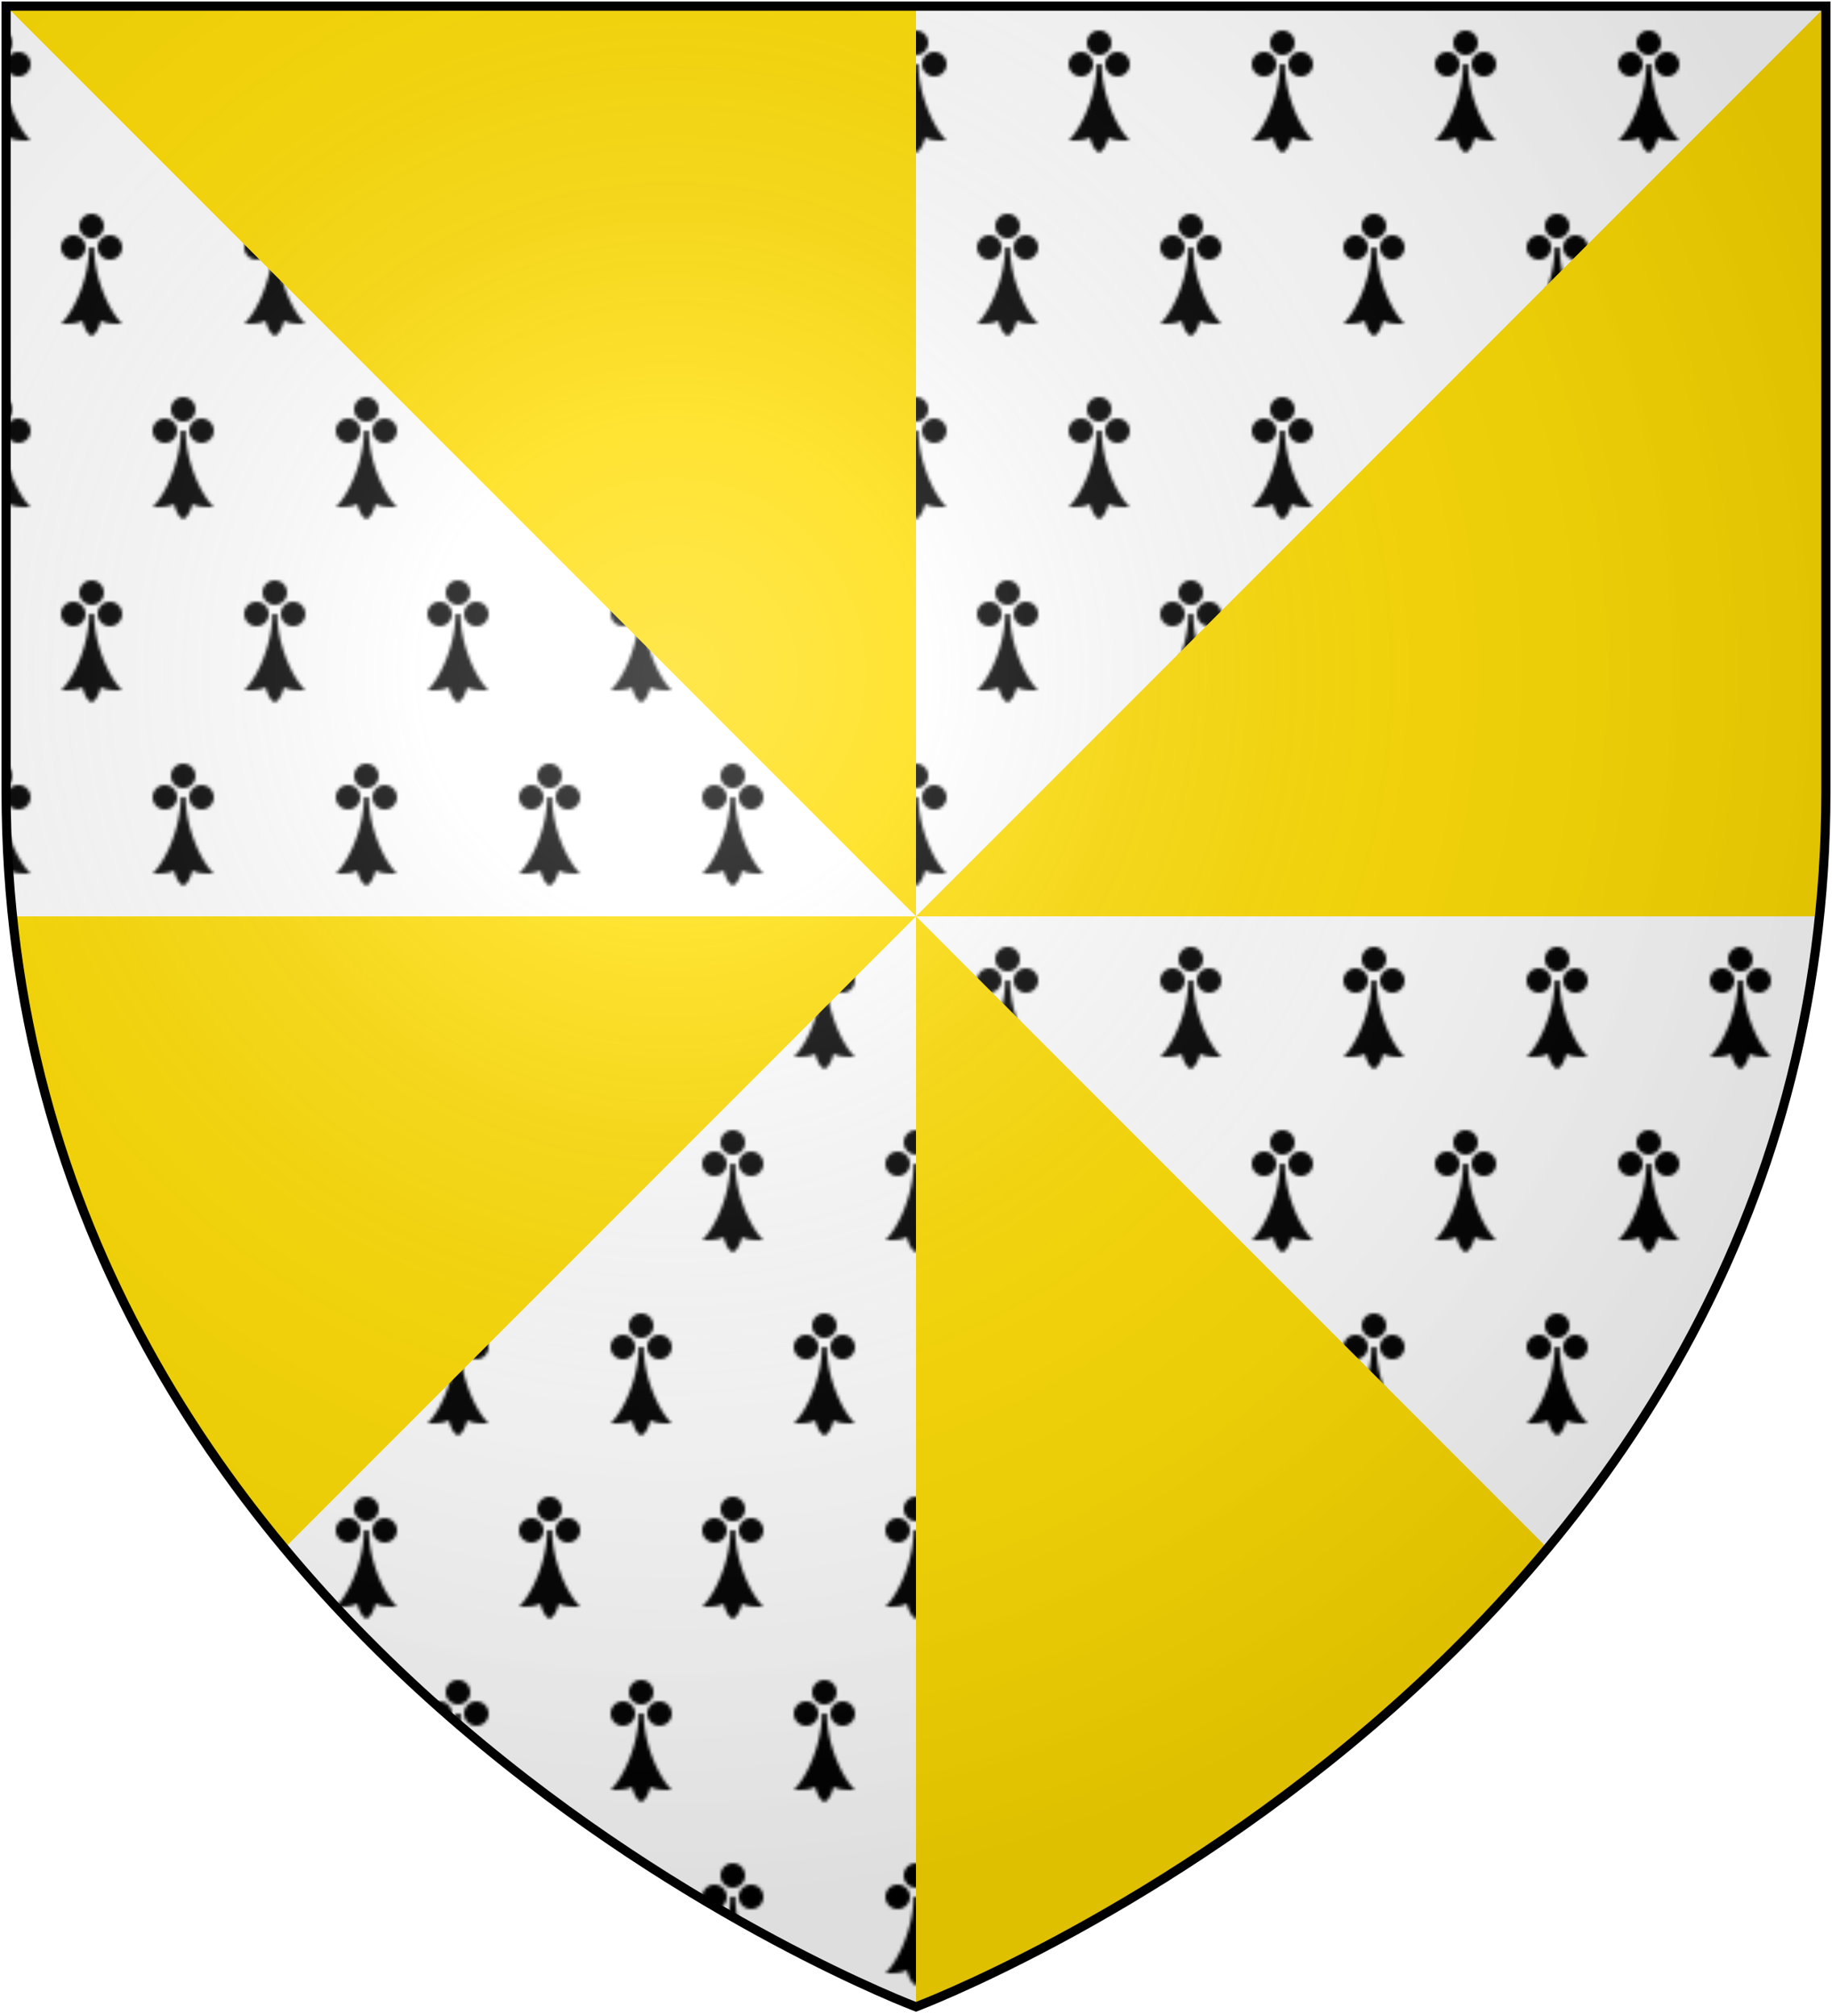 <?xml version="1.0" encoding="UTF-8"?>
<svg xmlns="http://www.w3.org/2000/svg" xmlns:xlink="http://www.w3.org/1999/xlink" width="600" height="660">
<defs>
  <radialGradient id="rg" gradientUnits="userSpaceOnUse" cx="220" cy="220" r="405">
    <stop style="stop-color:#fff;stop-opacity:.3" offset="0"/>
    <stop style="stop-color:#fff;stop-opacity:.2" offset=".2"/>
    <stop style="stop-color:#666;stop-opacity:.1" offset=".6"/>
    <stop style="stop-color:#000;stop-opacity:.13" offset="1"/>
  </radialGradient>
  <path id="shield" d="m2,2v257c0,286 298,398 298,398c0,0 298-112 298-398V2z"/>
  <pattern id="ermine" patternUnits="userSpaceOnUse" x="-10" width="60" height="120">
    <g transform="scale(0.2)">
    <path id="ermine1" d="m 46,105 c 0,50 -25,105 -46,125 15,0 25,0 35,-5 3,10 6,20 15,25 9,-5 12,-15 15,-25 10,5 20,5 35,5 C 79,210 54,155 54,105 Z m 54,0 a 20,20 0 0 1 -20,20 20,20 0 0 1 -20,-20 20,20 0 0 1 20,-20 20,20 0 0 1 20,20 z m -60,0 A 20,20 0 0 1 20,125 20,20 0 0 1 0,105 20,20 0 0 1 20,85 20,20 0 0 1 40,105 Z M 70,70 A 20,20 0 0 1 50,90 20,20 0 0 1 30,70 20,20 0 0 1 50,50 20,20 0 0 1 70,70 Z"/>
    <use xlink:href="#ermine1" x="150" y="300"/>
    </g>
  </pattern>
</defs>
<use xlink:href="#shield" fill="#fff"/>
<use xlink:href="#shield" fill="url(#ermine)"/>
<path id="second" fill="#fd0" d="M 2 2 L 300 300 L 300 2 L 2 2 z M 300 300 L 595.893 300 C 597.268 286.748 598 273.089 598 259 L 598 2 L 300 300 z M 300 300 L 300 657 C 300 657 419.237 612.184 506.863 506.863 L 300 300 z M 300 300 L 4.107 300 C 12.989 385.594 49.06 453.886 93.137 506.863 L 300 300 z"/>
<use id="shine" xlink:href="#shield" fill="url(#rg)" stroke="#000" stroke-width="3"/>
</svg>